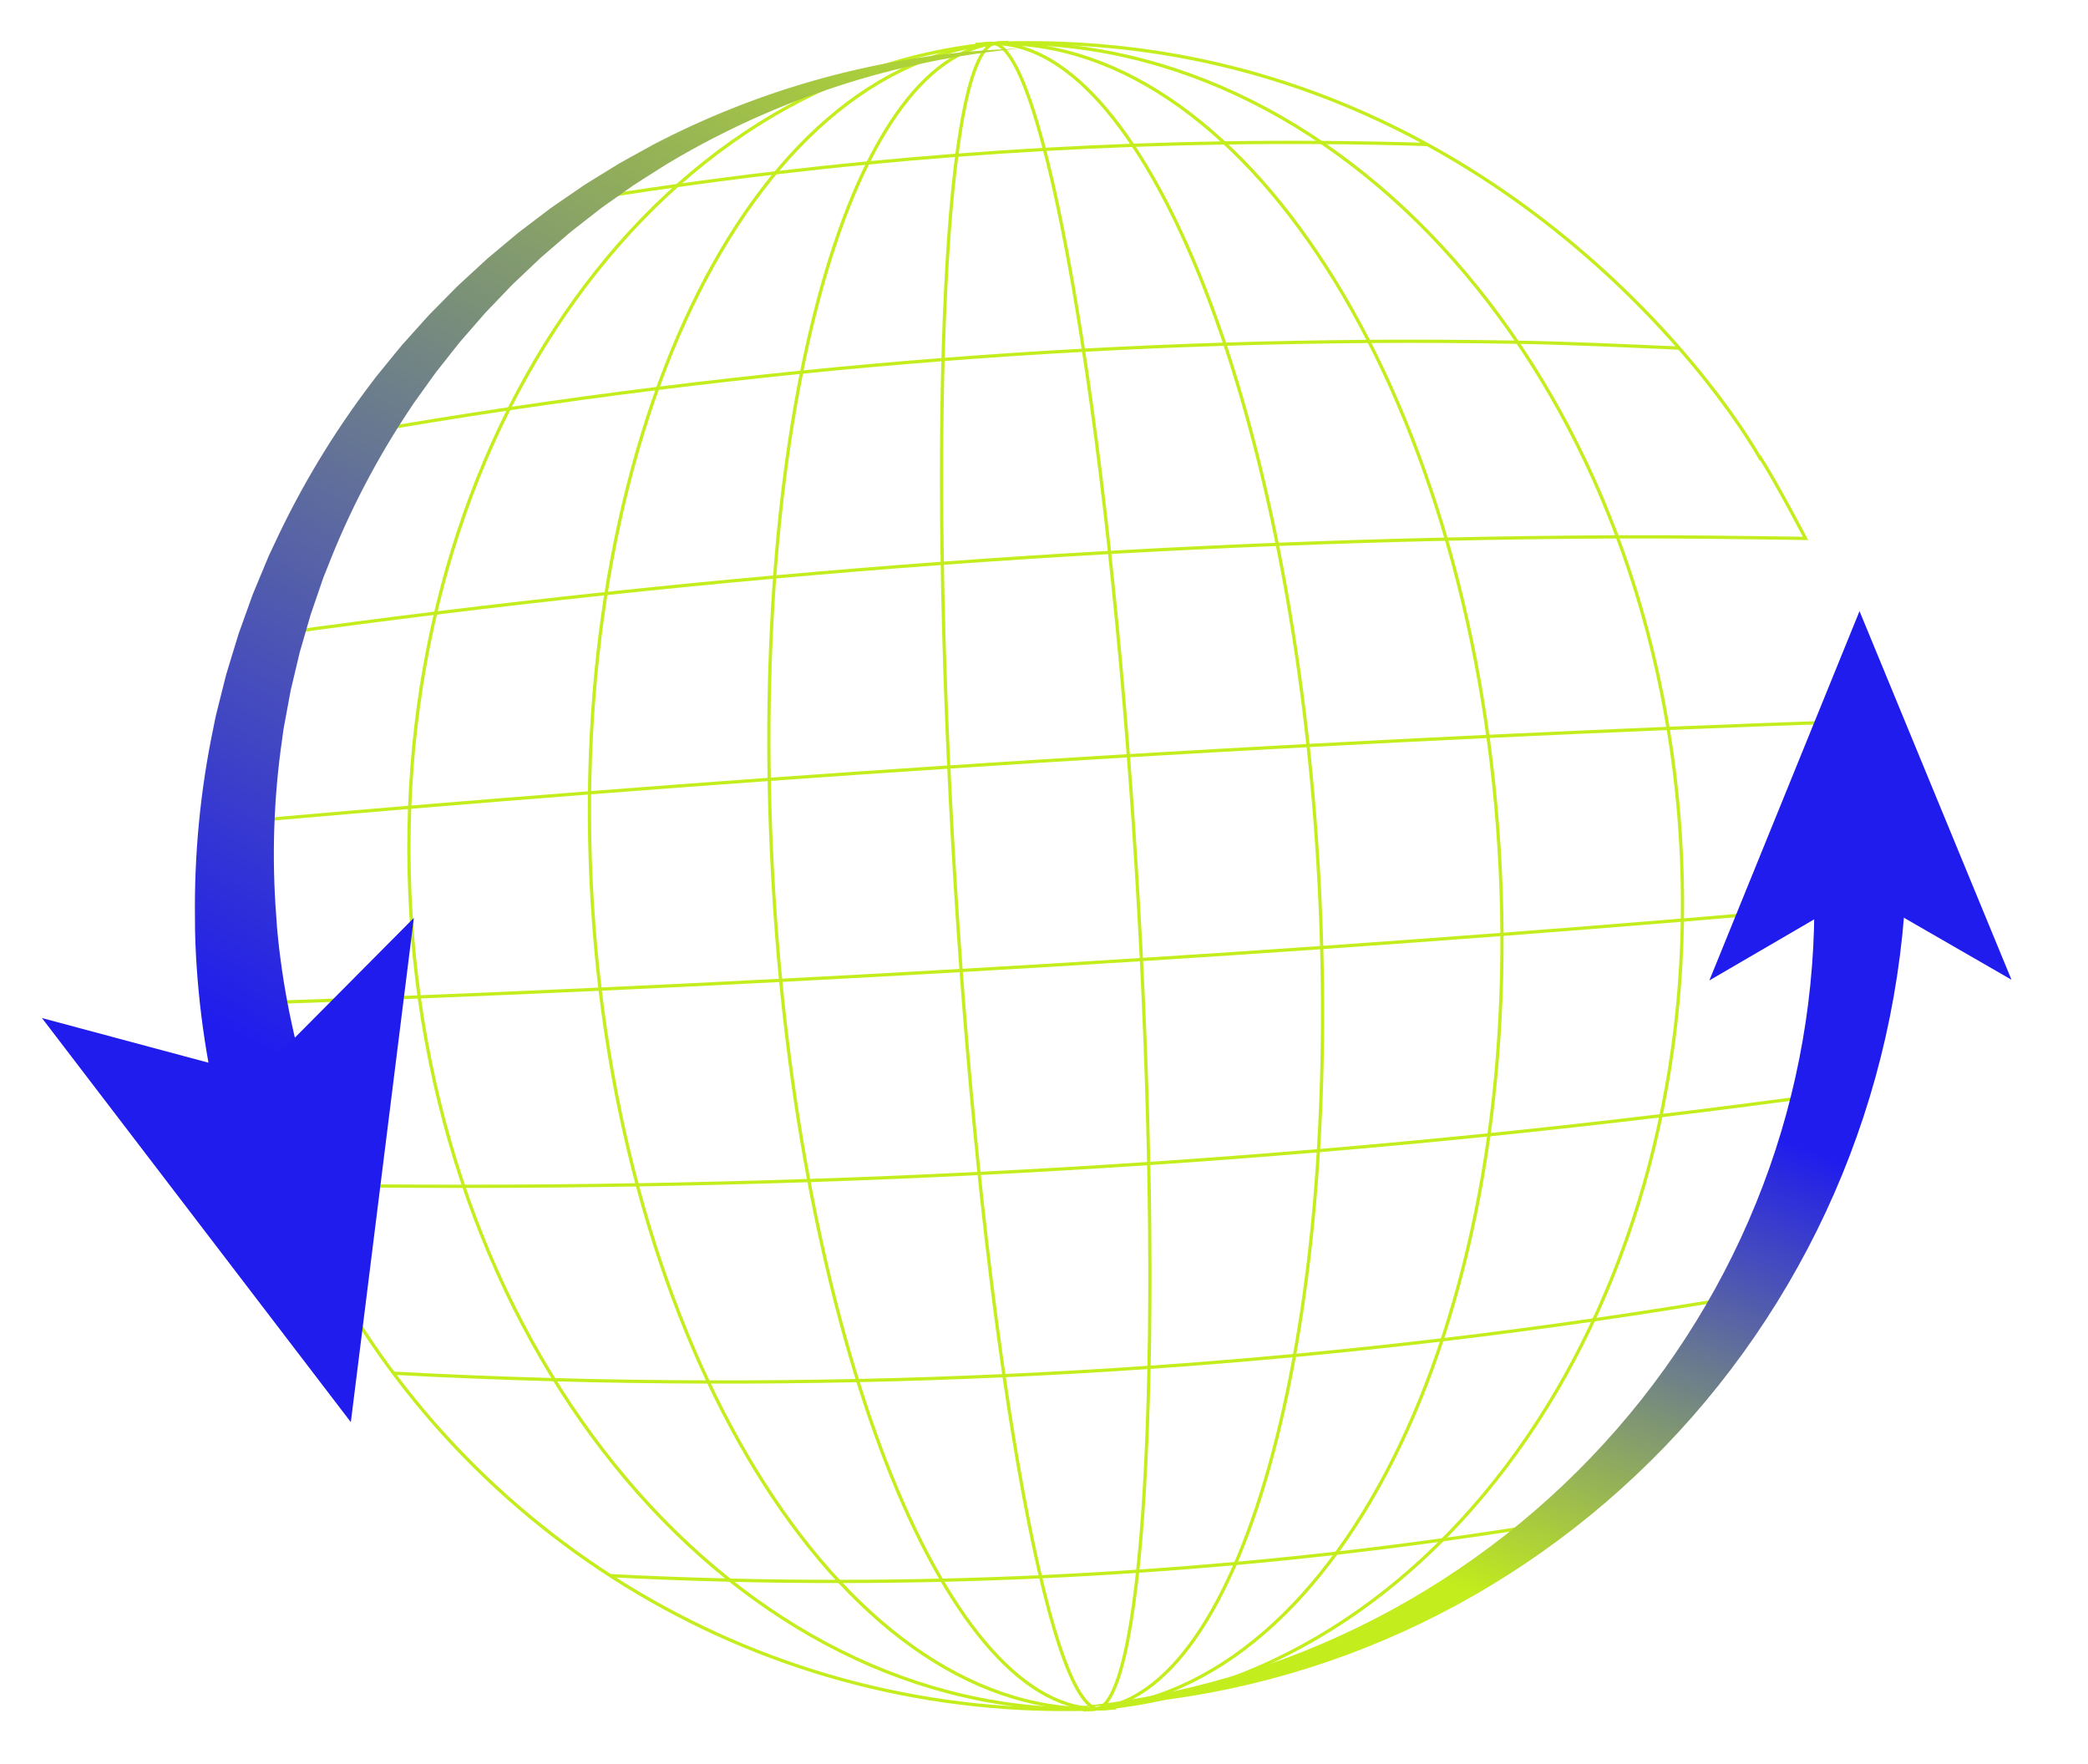 <svg width="187" height="158" viewBox="0 0 634 543" fill="none" xmlns="http://www.w3.org/2000/svg">
    <g filter="url(#filter0_d_128_42)">
        <path d="M343.186 527.64C239.238 534.056 145.88 477.972 99.93 391.847" stroke="#C3ED1C"
            stroke-miterlimit="10" />
        <path
            d="M341.916 527.719C231.575 534.531 134.981 425.286 126.172 283.716C117.364 142.145 199.68 21.862 310.021 15.05"
            stroke="#C3ED1C" stroke-miterlimit="10" />
        <path
            d="M340.647 527.799C261.83 532.663 190.798 421.846 181.989 280.276C173.18 138.706 229.935 19.999 308.752 15.129"
            stroke="#C3ED1C" stroke-miterlimit="10" />
        <path
            d="M339.377 527.878C292.085 530.799 246.609 418.401 237.806 276.831C228.997 135.26 260.195 18.131 307.488 15.209"
            stroke="#C3ED1C" stroke-miterlimit="10" />
        <path
            d="M338.113 527.958C322.351 528.932 302.431 414.956 293.623 273.386C284.814 131.816 290.456 16.263 306.218 15.289"
            stroke="#C3ED1C" stroke-miterlimit="10" />
        <path
            d="M336.844 528.032C352.607 527.058 358.248 411.505 349.44 269.935C340.631 128.365 320.717 14.389 304.949 15.363"
            stroke="#C3ED1C" stroke-miterlimit="10" />
        <path
            d="M335.574 528.112C382.867 525.19 414.059 408.06 405.256 266.49C396.448 124.92 350.972 12.521 303.685 15.443"
            stroke="#C3ED1C" stroke-miterlimit="10" />
        <path
            d="M334.305 528.191C413.122 523.327 469.876 404.615 461.067 263.045C452.259 121.474 381.227 10.652 302.41 15.522"
            stroke="#C3ED1C" stroke-miterlimit="10" />
        <path
            d="M333.035 528.271C443.382 521.459 525.693 401.17 516.884 259.599C508.075 118.029 411.487 8.784 301.14 15.596"
            stroke="#C3ED1C" stroke-miterlimit="10" />
        <path d="M541.707 143.54C523.277 111.193 441.748 6.921 299.877 15.681" stroke="#C3ED1C"
            stroke-miterlimit="10" />
        <path
            d="M479.194 470.513C467.392 472.473 455.568 474.272 443.718 475.91C432.814 477.423 421.905 478.799 410.968 480.043C400.648 481.219 390.304 482.275 379.95 483.21C369.923 484.116 359.879 484.912 349.835 485.594C339.871 486.274 329.902 486.84 319.932 487.297C309.807 487.769 299.682 488.116 289.545 488.359C279.019 488.606 268.482 488.732 257.951 488.732C246.732 488.744 235.514 488.613 224.298 488.334C212.018 488.047 199.752 487.578 187.5 486.945"
            stroke="#C3ED1C" stroke-miterlimit="10" />
        <path
            d="M538.713 400.527C522.591 403.312 506.423 405.877 490.22 408.223C474.687 410.471 459.123 412.524 443.54 414.37C428.413 416.164 413.266 417.769 398.1 419.189C383.193 420.583 368.266 421.805 353.325 422.842C338.448 423.872 323.568 424.724 308.691 425.399C293.682 426.085 278.67 426.588 263.656 426.908C248.333 427.241 233.013 427.386 217.696 427.347C201.869 427.313 186.059 427.078 170.264 426.639C153.748 426.187 137.248 425.524 120.771 424.646"
            stroke="#C3ED1C" stroke-miterlimit="10" />
        <path
            d="M564.527 338.426C546.679 340.913 528.806 343.228 510.912 345.381C493.277 347.496 475.627 349.462 457.957 351.266C440.476 353.046 422.986 354.676 405.475 356.152C388.073 357.621 370.662 358.941 353.229 360.106C335.837 361.273 318.434 362.297 301.028 363.16C283.564 364.038 266.091 364.767 248.624 365.347C231.02 365.938 213.418 366.374 195.822 366.674C178.015 366.975 160.215 367.121 142.417 367.125C126.566 367.123 110.72 367.013 94.88 366.783C92.666 366.747 90.452 366.711 88.231 366.68"
            stroke="#C3ED1C" stroke-miterlimit="10" />
        <path
            d="M573.078 280.418C554.55 282.071 536.026 283.656 517.493 285.189C498.989 286.712 480.476 288.177 461.966 289.586C443.474 290.995 424.978 292.341 406.474 293.636C387.982 294.925 369.487 296.157 350.983 297.331C332.49 298.518 313.989 299.641 295.485 300.695C276.981 301.767 258.462 302.775 239.952 303.732C221.425 304.688 202.894 305.592 184.361 306.439C165.805 307.286 147.251 308.086 128.694 308.823C116.208 309.327 103.723 309.807 91.246 310.253C85.147 310.475 79.038 310.69 72.934 310.9"
            stroke="#C3ED1C" stroke-miterlimit="10" />
        <path
            d="M568.688 224.091C550.16 224.727 531.633 225.431 513.105 226.187C494.615 226.951 476.129 227.772 457.64 228.65C439.186 229.524 420.728 230.461 402.273 231.455C383.83 232.444 365.402 233.49 346.964 234.594C328.533 235.692 310.116 236.853 291.696 238.072C273.265 239.279 254.848 240.549 236.428 241.87C217.991 243.191 199.558 244.569 181.127 246.004C162.667 247.438 144.217 248.923 125.769 250.461C113.107 251.515 100.448 252.598 87.789 253.704C81.974 254.214 76.159 254.724 70.343 255.251"
            stroke="#C3ED1C" stroke-miterlimit="10" />
        <path
            d="M80.578 197.693C81.882 197.501 83.196 197.327 84.505 197.141C100.893 194.872 117.316 192.72 133.76 190.7C151.219 188.547 168.699 186.539 186.201 184.68C203.484 182.834 220.788 181.137 238.103 179.583C255.285 178.034 272.477 176.634 289.691 175.373C306.836 174.119 324.008 173.004 341.179 172.032C358.385 171.055 375.594 170.228 392.808 169.549C410.142 168.865 427.48 168.329 444.822 167.937C462.365 167.549 479.917 167.316 497.462 167.236C515.292 167.154 537.554 167.458 555.385 167.708C555.385 167.708 546.822 151.201 541.187 142.36"
            stroke="#C3ED1C" stroke-miterlimit="10" />
        <path
            d="M516.507 109.14C500.582 108.438 482.677 107.613 466.736 107.333C451.494 107.058 436.237 106.972 420.994 107.08C406.213 107.195 391.442 107.475 376.673 107.933C362.163 108.381 347.661 109.006 333.162 109.792C318.737 110.581 304.322 111.531 289.921 112.658C275.394 113.785 260.887 115.079 246.4 116.545C231.602 118.036 216.831 119.705 202.084 121.547C186.82 123.443 171.581 125.534 156.378 127.805C140.454 130.176 124.56 132.761 108.726 135.531"
            stroke="#C3ED1C" stroke-miterlimit="10" />
        <path
            d="M438.923 46.465C428.076 46.13 417.229 45.921 406.375 45.86C396.42 45.786 386.47 45.833 376.516 45.988C367.134 46.131 357.753 46.378 348.373 46.716C339.292 47.046 330.217 47.473 321.149 47.981C312.15 48.492 303.159 49.084 294.168 49.779C285.045 50.472 275.918 51.263 266.803 52.145C257.32 53.055 247.849 54.074 238.384 55.191C228.275 56.378 218.177 57.686 208.107 59.11C197.029 60.66 185.984 62.355 174.955 64.194"
            stroke="#C3ED1C" stroke-miterlimit="10" />
        <g filter="url(#filter1_d_128_42)">
            <path
                d="M64.987 342.219C62.662 332.463 60.88 322.603 59.651 312.69C59.033 307.734 58.554 302.767 58.218 297.796C57.881 292.825 57.66 287.848 57.679 282.872C57.411 262.979 59.33 243.109 63.399 223.746C63.648 222.535 63.858 221.317 64.147 220.115L65.048 216.514L66.85 209.324C67.006 208.726 67.139 208.127 67.312 207.53L67.847 205.756L68.922 202.216L71.085 195.141L73.579 188.179L74.829 184.704L75.454 182.97L76.163 181.262L78.994 174.444L80.413 171.04L81.987 167.707C90.242 149.867 100.428 133.004 112.272 117.48C112.98 116.487 113.754 115.543 114.529 114.599L116.84 111.76C118.389 109.877 119.899 107.964 121.48 106.105L126.362 100.663C127.998 98.859 129.579 97.012 131.324 95.311L136.451 90.115L137.73 88.819C138.152 88.382 138.58 87.952 139.036 87.546L141.719 85.075L147.079 80.142L147.751 79.524L148.45 78.942L149.848 77.771L152.639 75.436L155.429 73.107C156.367 72.342 157.266 71.524 158.252 70.813L164.049 66.422L166.942 64.23C167.9 63.495 168.929 62.849 169.92 62.15L175.908 58.048C177.874 56.643 179.967 55.428 182.018 54.147L188.186 50.352C190.274 49.142 192.409 48.008 194.518 46.833L197.686 45.088C198.745 44.513 199.789 43.908 200.879 43.402C218.061 34.636 236.143 27.789 254.7 23.029C273.251 18.257 292.272 15.565 311.291 14.959C292.344 16.752 273.661 20.614 255.697 26.456C237.728 32.291 220.48 40.094 204.348 49.644C203.317 50.203 202.34 50.852 201.347 51.477L198.378 53.363C196.408 54.63 194.412 55.851 192.469 57.148L186.735 61.194C184.835 62.55 182.886 63.847 181.077 65.323L175.554 69.63C174.642 70.356 173.697 71.041 172.817 71.808L170.166 74.093L164.871 78.652C163.969 79.39 163.16 80.23 162.302 81.021L159.771 83.426L157.24 85.826L155.972 87.025L155.341 87.623L154.737 88.249L149.916 93.283L147.506 95.797C147.096 96.211 146.714 96.644 146.337 97.088L145.194 98.402L140.626 103.649C139.069 105.365 137.677 107.222 136.229 109.035L131.926 114.483C130.545 116.34 129.225 118.24 127.871 120.115L125.852 122.935C125.176 123.872 124.499 124.804 123.889 125.791C113.628 141.154 105.078 157.573 98.442 174.659L97.167 177.847L96.054 181.1L93.823 187.589L93.268 189.207L92.79 190.857L91.836 194.152L89.927 200.732L88.346 207.396L87.556 210.722L87.164 212.382C87.034 212.936 86.954 213.503 86.84 214.063L85.6 220.784L84.98 224.142C84.787 225.264 84.667 226.395 84.508 227.524C81.898 245.531 81.298 263.753 82.678 281.781C82.934 286.291 83.42 290.79 84.011 295.259C84.595 299.734 85.312 304.187 86.145 308.611C87.817 317.46 89.97 326.196 92.594 334.773L64.988 342.208L64.987 342.219Z"
                fill="url(#paint0_linear_128_42)" />
            <path d="M105.649 437.709L125.048 282.5L76.784 331.087L10.577 313.328L105.649 437.709Z"
                fill="#201CED" />
        </g>
        <g filter="url(#filter2_d_128_42)">
            <path
                d="M331.767 528.344C347.899 526.731 363.818 523.64 379.254 519.095C394.691 514.551 409.638 508.559 423.833 501.238C452.239 486.609 477.59 466.639 498.272 442.905C518.988 419.195 534.968 391.689 545.268 362.454C555.596 333.215 560.158 302.254 558.898 271.711L587.494 271.646C586.924 288.703 584.756 305.658 581.015 322.208C577.275 338.759 571.97 354.894 565.21 370.334C551.695 401.22 532.377 429.291 508.7 452.67C485.056 476.08 457.114 494.841 426.878 507.698C411.765 514.133 396.09 519.106 380.135 522.556C364.187 526.007 347.965 527.923 331.761 528.35L331.767 528.344Z"
                fill="url(#paint1_linear_128_42)" />
            <path d="M573.008 191.09L619.788 304.548L573.219 277.706L526.79 304.756L573.008 191.09Z"
                fill="url(#paint2_linear_128_42)" />
        </g>
    </g>
    <defs>
        <filter id="filter0_d_128_42" x="-9.339" y="-7.652" width="644.787" height="554.119"
            filterUnits="userSpaceOnUse" color-interpolation-filters="sRGB">
            <feFlood flood-opacity="0" result="BackgroundImageFix" />
            <feColorMatrix in="SourceAlpha" type="matrix"
                values="0 0 0 0 0 0 0 0 0 0 0 0 0 0 0 0 0 0 127 0" result="hardAlpha" />
            <feOffset dx="-4" dy="-2" />
            <feGaussianBlur stdDeviation="3" />
            <feColorMatrix type="matrix"
                values="0 0 0 0 0.656 0 0 0 0 0.81 0 0 0 0 0.041 0 0 0 1 0" />
            <feBlend mode="normal" in2="BackgroundImageFix" result="effect1_dropShadow_128_42" />
            <feBlend mode="normal" in="SourceGraphic" in2="effect1_dropShadow_128_42" result="shape" />
        </filter>
        <filter id="filter1_d_128_42" x="8.577" y="12.959" width="308.714" height="430.75"
            filterUnits="userSpaceOnUse" color-interpolation-filters="sRGB">
            <feFlood flood-opacity="0" result="BackgroundImageFix" />
            <feColorMatrix in="SourceAlpha" type="matrix"
                values="0 0 0 0 0 0 0 0 0 0 0 0 0 0 0 0 0 0 127 0" result="hardAlpha" />
            <feOffset dx="2" dy="2" />
            <feGaussianBlur stdDeviation="2" />
            <feComposite in2="hardAlpha" operator="out" />
            <feColorMatrix type="matrix"
                values="0 0 0 0 0.294 0 0 0 0 0.302 0 0 0 0 0.329 0 0 0 1 0" />
            <feBlend mode="normal" in2="BackgroundImageFix" result="effect1_dropShadow_128_42" />
            <feBlend mode="normal" in="SourceGraphic" in2="effect1_dropShadow_128_42" result="shape" />
        </filter>
        <filter id="filter2_d_128_42" x="326.761" y="186.09" width="296.028" height="345.26"
            filterUnits="userSpaceOnUse" color-interpolation-filters="sRGB">
            <feFlood flood-opacity="0" result="BackgroundImageFix" />
            <feColorMatrix in="SourceAlpha" type="matrix"
                values="0 0 0 0 0 0 0 0 0 0 0 0 0 0 0 0 0 0 127 0" result="hardAlpha" />
            <feOffset dx="-1" dy="-1" />
            <feGaussianBlur stdDeviation="2" />
            <feComposite in2="hardAlpha" operator="out" />
            <feColorMatrix type="matrix" values="0 0 0 0 1 0 0 0 0 1 0 0 0 0 1 0 0 0 0.38 0" />
            <feBlend mode="normal" in2="BackgroundImageFix" result="effect1_dropShadow_128_42" />
            <feBlend mode="normal" in="SourceGraphic" in2="effect1_dropShadow_128_42" result="shape" />
        </filter>
        <linearGradient id="paint0_linear_128_42" x1="74.128" y1="320.893" x2="275.395"
            y2="-44.084" gradientUnits="userSpaceOnUse">
            <stop stop-color="#201CED" />
            <stop offset="1" stop-color="#C3ED1C" />
        </linearGradient>
        <linearGradient id="paint1_linear_128_42" x1="435.301" y1="486.247" x2="496.567"
            y2="332.465" gradientUnits="userSpaceOnUse">
            <stop stop-color="#C3ED1C" />
            <stop offset="1" stop-color="#201CED" />
        </linearGradient>
        <linearGradient id="paint2_linear_128_42" x1="566.529" y1="286.395" x2="594.976"
            y2="222.131" gradientUnits="userSpaceOnUse">
            <stop stop-color="#201CED" />
            <stop offset="1" stop-color="#201CED" />
        </linearGradient>
    </defs>
</svg>
